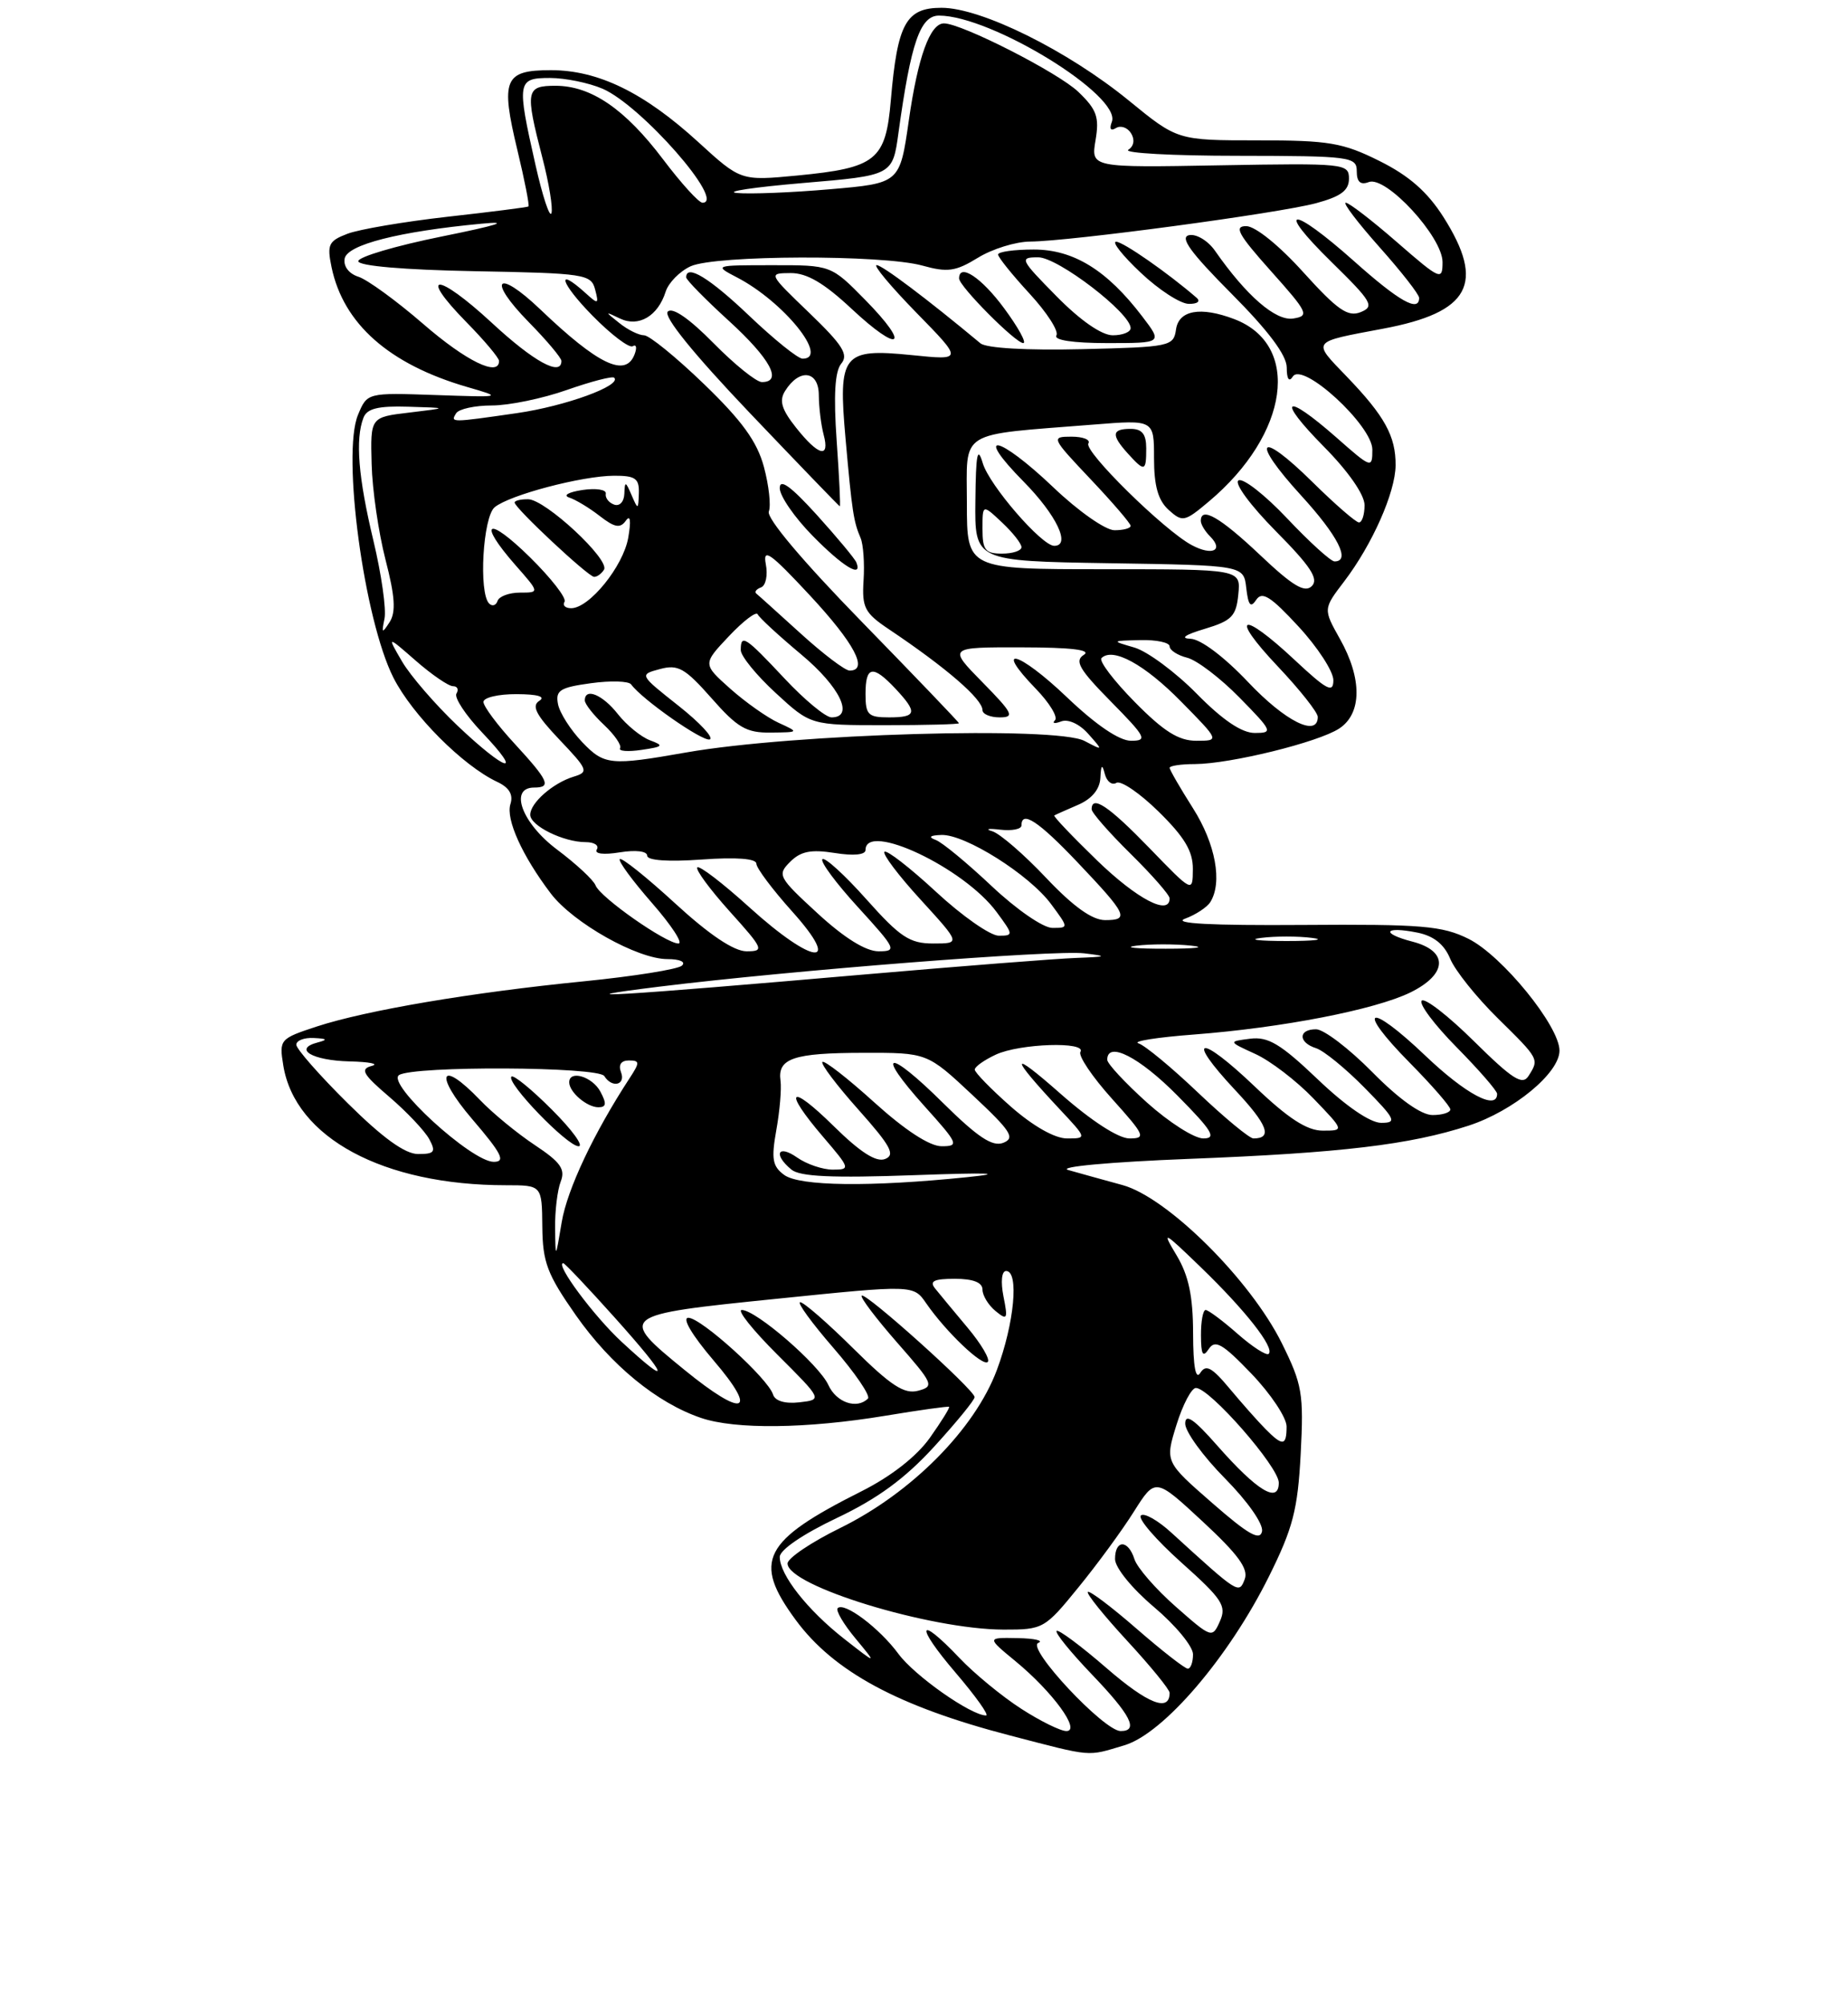 <?xml version="1.0" encoding="UTF-8" standalone="no"?>
<!DOCTYPE svg PUBLIC "-//W3C//DTD SVG 1.1//EN" "http://www.w3.org/Graphics/SVG/1.1/DTD/svg11.dtd" >
<svg xmlns="http://www.w3.org/2000/svg" xmlns:xlink="http://www.w3.org/1999/xlink" version="1.1" viewBox="0 0 237 257">
 <g >
 <path fill="currentColor"
d=" M 144.21 223.82 C 149.22 222.32 157.59 212.54 162.73 202.19 C 165.82 195.97 166.43 193.62 166.81 186.45 C 167.21 178.71 167.01 177.55 164.39 172.26 C 160.35 164.11 149.71 153.56 143.96 151.98 C 141.50 151.31 138.38 150.44 137.00 150.05 C 135.58 149.64 142.31 149.02 152.50 148.62 C 172.02 147.86 180.82 146.81 188.34 144.36 C 194.10 142.48 200.00 137.61 200.00 134.74 C 200.00 131.59 192.63 122.54 188.33 120.40 C 184.97 118.73 182.35 118.51 167.00 118.62 C 155.33 118.70 150.32 118.44 151.97 117.82 C 153.33 117.32 154.79 116.36 155.21 115.70 C 156.80 113.19 155.90 108.23 153.00 103.66 C 151.35 101.06 150.00 98.72 150.00 98.47 C 150.00 98.21 151.46 97.99 153.25 97.99 C 157.81 97.96 169.05 95.20 171.75 93.43 C 174.67 91.52 174.71 87.03 171.84 81.94 C 169.69 78.10 169.69 78.10 172.39 74.56 C 175.99 69.83 178.95 63.15 178.98 59.68 C 179.01 55.94 177.58 53.35 172.71 48.29 C 168.25 43.65 168.05 43.91 177.39 42.15 C 188.52 40.06 190.52 36.36 185.12 27.84 C 183.06 24.60 180.70 22.53 176.92 20.65 C 172.21 18.30 170.44 18.00 161.31 18.00 C 151.01 18.00 151.01 18.00 144.76 12.89 C 136.91 6.48 125.84 1.00 120.75 1.00 C 116.19 1.00 115.09 3.01 114.25 12.82 C 113.59 20.56 112.39 21.53 102.25 22.51 C 95.00 23.20 95.00 23.20 89.54 18.21 C 82.60 11.87 76.72 9.00 70.65 9.00 C 64.66 9.00 64.17 10.17 66.36 19.28 C 67.29 23.14 67.92 26.37 67.77 26.48 C 67.62 26.58 62.95 27.18 57.38 27.80 C 51.82 28.43 46.05 29.41 44.56 29.98 C 42.14 30.90 41.92 31.37 42.52 34.26 C 44.03 41.52 49.89 46.71 59.88 49.62 C 64.50 50.96 64.50 50.96 55.80 50.66 C 47.09 50.36 47.09 50.36 45.91 53.21 C 43.82 58.25 46.69 79.48 50.46 86.92 C 52.89 91.71 59.36 98.20 63.76 100.27 C 65.30 100.99 65.85 101.90 65.46 103.12 C 64.85 105.06 66.96 109.74 70.64 114.59 C 73.51 118.36 81.75 123.00 85.59 123.00 C 87.20 123.00 87.99 123.36 87.45 123.84 C 86.93 124.31 81.27 125.21 74.87 125.85 C 60.44 127.28 47.02 129.56 40.64 131.64 C 35.89 133.20 35.79 133.31 36.33 136.63 C 37.83 145.90 49.16 152.00 64.89 152.00 C 69.50 152.00 69.50 152.00 69.55 157.31 C 69.59 161.89 70.18 163.43 73.85 168.67 C 78.34 175.07 84.25 179.92 89.90 181.84 C 94.30 183.34 103.45 183.23 113.50 181.57 C 117.90 180.84 121.60 180.32 121.72 180.42 C 121.84 180.52 120.72 182.32 119.24 184.41 C 117.54 186.79 114.29 189.33 110.52 191.23 C 97.80 197.62 96.48 200.18 102.04 207.74 C 106.91 214.37 115.20 218.84 129.50 222.56 C 140.26 225.36 139.33 225.28 144.21 223.82 Z  M 130.95 219.13 C 128.50 217.55 124.95 214.63 123.05 212.63 C 117.68 206.97 117.30 208.37 122.54 214.50 C 125.13 217.53 126.89 220.00 126.46 220.00 C 124.53 220.00 117.29 214.91 115.22 212.10 C 112.79 208.80 108.27 205.40 107.43 206.24 C 107.15 206.52 108.17 208.27 109.71 210.12 C 112.50 213.49 112.50 213.49 108.27 210.18 C 103.55 206.48 100.00 201.97 100.00 199.67 C 100.00 198.77 102.96 196.75 107.29 194.69 C 112.54 192.20 116.05 189.63 119.79 185.54 C 122.66 182.40 125.00 179.54 124.99 179.17 C 124.98 178.25 110.99 165.68 110.51 166.16 C 110.29 166.37 112.34 169.07 115.04 172.16 C 119.72 177.49 119.85 177.80 117.73 178.36 C 115.96 178.82 114.26 177.71 109.47 172.97 C 106.16 169.69 103.08 167.00 102.62 167.00 C 102.17 167.00 104.09 169.64 106.88 172.86 C 109.67 176.08 111.66 179.00 111.31 179.36 C 109.90 180.77 107.26 179.87 106.24 177.63 C 105.05 175.01 96.96 168.00 95.13 168.00 C 94.48 168.00 96.55 170.59 99.72 173.75 C 105.48 179.50 105.48 179.50 102.52 179.84 C 100.68 180.05 99.40 179.67 99.14 178.84 C 98.51 176.79 89.91 169.00 88.28 169.00 C 87.43 169.00 88.75 171.23 91.54 174.50 C 97.33 181.27 95.39 181.89 87.79 175.69 C 79.24 168.72 79.37 168.62 99.54 166.57 C 117.15 164.77 117.15 164.77 118.78 167.14 C 121.33 170.83 126.03 175.30 126.68 174.66 C 127.00 174.33 125.84 172.36 124.10 170.28 C 122.36 168.20 120.48 165.94 119.93 165.25 C 119.16 164.30 119.76 164.00 122.46 164.00 C 124.80 164.00 126.00 164.47 126.00 165.38 C 126.00 166.14 126.75 167.37 127.67 168.13 C 129.18 169.37 129.28 169.20 128.69 166.25 C 128.32 164.37 128.46 163.00 129.03 163.00 C 130.71 163.00 130.09 169.69 127.84 175.71 C 125.00 183.29 116.89 191.47 107.75 195.96 C 104.04 197.78 101.00 199.83 101.00 200.51 C 101.00 203.38 119.23 208.96 128.70 208.99 C 133.78 209.00 133.99 208.88 138.29 203.59 C 140.72 200.62 143.93 196.23 145.43 193.84 C 148.17 189.50 148.17 189.50 154.24 195.13 C 158.78 199.34 160.14 201.20 159.63 202.53 C 158.89 204.45 158.88 204.45 150.26 196.59 C 148.49 194.96 146.70 193.96 146.31 194.36 C 145.91 194.76 148.25 197.47 151.51 200.39 C 156.76 205.08 157.33 205.95 156.45 207.92 C 155.47 210.12 155.39 210.10 150.78 206.04 C 148.21 203.78 145.83 201.04 145.49 199.96 C 144.69 197.43 143.00 197.42 143.00 199.94 C 143.00 201.04 145.17 203.71 148.00 206.10 C 150.75 208.42 153.00 211.14 153.00 212.16 C 153.00 213.17 152.70 214.00 152.33 214.00 C 151.96 214.00 149.01 211.70 145.78 208.89 C 142.54 206.07 139.72 203.94 139.51 204.16 C 139.30 204.37 141.57 207.19 144.56 210.43 C 147.55 213.67 150.00 216.67 150.00 217.10 C 150.00 219.61 147.23 218.53 141.94 213.95 C 138.63 211.08 135.74 208.93 135.51 209.16 C 135.27 209.39 137.32 211.91 140.04 214.75 C 145.04 219.97 146.07 222.00 143.72 222.00 C 141.58 222.00 131.59 211.32 133.15 210.70 C 133.89 210.40 132.71 210.12 130.52 210.08 C 126.54 210.00 126.54 210.00 130.23 213.04 C 135.00 216.97 138.67 222.00 136.76 222.00 C 136.01 222.00 133.39 220.71 130.95 219.13 Z  M 155.46 192.75 C 149.41 187.47 149.41 187.47 150.88 182.73 C 151.69 180.13 152.81 178.00 153.37 178.00 C 155.14 178.00 164.00 188.13 164.00 190.15 C 164.00 192.89 161.25 191.23 156.10 185.38 C 153.11 181.98 152.00 181.22 152.00 182.58 C 152.00 183.60 154.29 186.76 157.10 189.60 C 160.02 192.56 162.05 195.46 161.85 196.40 C 161.58 197.64 160.07 196.78 155.46 192.75 Z  M 162.25 183.22 C 161.29 182.25 159.23 179.92 157.67 178.05 C 155.41 175.34 154.65 174.94 153.93 176.07 C 153.34 177.01 153.02 175.26 153.01 171.00 C 153.00 166.21 152.44 163.58 150.90 161.00 C 148.94 157.73 149.15 157.83 153.98 162.50 C 159.71 168.03 163.49 172.84 162.71 173.62 C 162.44 173.90 160.64 172.75 158.72 171.06 C 156.81 169.38 154.96 168.00 154.62 168.00 C 154.28 168.00 154.01 169.46 154.02 171.25 C 154.03 173.74 154.26 174.15 155.02 173.00 C 155.84 171.76 156.80 172.32 160.51 176.19 C 162.98 178.77 165.00 181.81 165.00 182.94 C 165.00 185.46 164.50 185.51 162.25 183.22 Z  M 79.73 172.09 C 76.14 168.77 71.12 162.00 72.24 162.00 C 72.43 162.00 75.41 165.15 78.86 169.00 C 85.82 176.77 86.18 178.06 79.73 172.09 Z  M 71.19 157.50 C 71.16 155.30 71.49 152.61 71.91 151.53 C 72.53 149.94 71.89 149.04 68.59 146.85 C 66.34 145.36 63.18 142.76 61.56 141.07 C 56.44 135.72 55.60 137.72 60.54 143.50 C 64.36 147.96 64.88 149.00 63.32 149.00 C 60.47 149.00 49.49 138.94 51.18 137.87 C 53.07 136.67 76.75 136.78 77.50 138.00 C 78.48 139.58 80.28 139.16 79.64 137.50 C 79.28 136.56 79.65 136.00 80.65 136.00 C 82.06 136.00 82.07 136.25 80.76 138.25 C 76.15 145.31 72.75 152.52 72.04 156.72 C 71.24 161.50 71.24 161.50 71.19 157.50 Z  M 70.77 142.30 C 68.19 139.71 65.86 137.81 65.59 138.07 C 64.86 138.81 72.75 147.00 74.20 147.00 C 74.90 147.00 73.36 144.88 70.77 142.30 Z  M 77.00 140.00 C 75.96 138.06 73.00 137.18 73.00 138.80 C 73.00 140.06 75.27 142.00 76.74 142.00 C 77.76 142.00 77.82 141.54 77.00 140.00 Z  M 100.57 150.68 C 99.06 149.57 98.90 148.63 99.56 144.93 C 100.00 142.49 100.24 139.65 100.10 138.61 C 99.69 135.73 101.76 135.03 110.70 135.02 C 118.91 135.00 118.91 135.00 124.70 140.42 C 129.66 145.06 130.23 145.94 128.67 146.56 C 127.28 147.10 125.42 145.87 120.94 141.45 C 113.82 134.39 112.12 134.69 118.56 141.86 C 122.91 146.69 123.04 147.00 120.76 147.00 C 119.22 147.00 116.08 144.95 112.13 141.38 C 108.71 138.28 105.71 135.95 105.47 136.19 C 105.23 136.44 107.31 139.19 110.10 142.32 C 114.25 146.98 114.86 148.12 113.50 148.64 C 112.36 149.08 110.32 147.77 106.92 144.42 C 101.21 138.80 100.34 139.70 105.58 145.82 C 109.04 149.86 109.08 150.00 106.80 150.00 C 105.50 150.00 103.44 149.30 102.22 148.44 C 99.76 146.72 99.13 148.04 101.49 149.99 C 102.58 150.90 106.74 151.09 117.24 150.71 C 126.89 150.36 129.08 150.45 124.00 150.97 C 111.59 152.24 102.56 152.13 100.57 150.68 Z  M 44.59 141.48 C 40.96 137.89 38.00 134.51 38.00 133.98 C 38.00 133.44 39.01 133.05 40.25 133.12 C 41.96 133.20 42.08 133.34 40.74 133.69 C 37.55 134.52 40.03 136.00 44.81 136.12 C 47.39 136.18 48.68 136.44 47.67 136.70 C 46.15 137.10 46.52 137.76 49.94 140.68 C 52.18 142.60 54.48 145.04 55.05 146.09 C 55.93 147.73 55.72 148.00 53.62 148.00 C 51.95 148.00 49.09 145.94 44.59 141.48 Z  M 129.64 141.92 C 127.09 139.67 125.00 137.53 125.01 137.17 C 125.01 136.80 126.23 135.94 127.71 135.25 C 130.78 133.82 139.40 133.54 138.56 134.90 C 138.26 135.39 140.07 138.09 142.60 140.90 C 146.83 145.61 147.01 146.00 144.84 146.00 C 143.42 145.99 139.95 143.74 136.00 140.26 C 129.45 134.48 129.41 135.31 135.90 142.25 C 139.41 146.00 139.41 146.00 136.84 146.00 C 135.27 146.00 132.49 144.42 129.64 141.92 Z  M 147.11 141.41 C 144.30 138.88 142.00 136.41 142.00 135.91 C 142.00 133.46 146.12 135.56 151.00 140.50 C 155.49 145.04 156.06 146.00 154.32 146.00 C 153.16 146.00 149.92 143.93 147.11 141.41 Z  M 153.66 140.14 C 150.27 136.91 146.83 134.06 146.00 133.80 C 145.18 133.54 148.39 133.03 153.15 132.67 C 164.49 131.80 176.34 129.49 180.87 127.28 C 185.66 124.93 185.78 121.96 181.14 120.76 C 177.01 119.69 177.51 118.75 181.76 119.60 C 183.86 120.02 185.21 121.09 185.98 122.95 C 186.60 124.46 189.34 127.88 192.06 130.56 C 197.43 135.85 197.41 135.81 196.02 138.00 C 195.24 139.22 193.96 138.40 189.06 133.56 C 185.76 130.29 182.73 127.94 182.33 128.33 C 181.94 128.73 183.95 131.41 186.81 134.31 C 189.66 137.20 192.00 139.89 192.00 140.28 C 192.00 142.46 187.97 140.32 182.79 135.38 C 175.44 128.37 173.75 129.16 180.81 136.31 C 183.66 139.20 186.00 141.89 186.00 142.28 C 186.00 142.68 184.97 143.00 183.72 143.00 C 182.27 143.00 179.43 140.98 176.00 137.50 C 173.01 134.47 169.77 132.00 168.78 132.00 C 166.47 132.00 166.48 133.70 168.79 134.43 C 169.78 134.75 172.57 137.03 175.00 139.50 C 178.99 143.56 179.19 144.00 177.13 144.00 C 175.73 144.00 172.60 141.86 169.01 138.43 C 164.24 133.88 162.64 132.92 160.33 133.21 C 157.50 133.57 157.50 133.57 161.00 135.17 C 162.93 136.05 166.28 138.62 168.45 140.88 C 172.41 145.00 172.41 145.00 169.63 145.00 C 167.62 145.00 165.21 143.44 160.92 139.34 C 153.79 132.54 151.92 132.86 158.39 139.78 C 162.58 144.25 163.24 146.00 160.75 146.00 C 160.24 146.00 157.05 143.36 153.66 140.14 Z  M 84.50 126.54 C 101.45 124.44 135.20 121.80 139.05 122.26 C 142.12 122.63 142.00 122.70 138.00 122.85 C 135.53 122.94 123.38 123.89 111.00 124.96 C 78.99 127.74 70.92 128.22 84.50 126.54 Z  M 86.60 115.87 C 82.93 112.50 79.73 109.94 79.49 110.18 C 79.25 110.41 81.11 112.94 83.61 115.80 C 86.11 118.66 87.64 121.00 87.01 121.00 C 85.41 121.00 76.97 115.09 76.38 113.55 C 76.12 112.86 73.90 110.80 71.45 108.96 C 66.93 105.58 65.24 101.00 68.50 101.00 C 70.76 101.00 70.37 100.13 66.00 95.38 C 63.80 93.00 62.00 90.58 62.00 90.02 C 62.00 89.46 63.91 89.01 66.25 89.02 C 68.97 89.03 70.02 89.34 69.16 89.88 C 68.14 90.53 68.75 91.70 71.74 94.85 C 75.41 98.71 75.53 99.01 73.58 99.60 C 70.92 100.41 68.00 102.97 68.00 104.49 C 68.00 105.90 72.26 108.00 75.11 108.00 C 76.21 108.00 76.86 108.42 76.54 108.94 C 76.19 109.50 77.39 109.65 79.48 109.31 C 81.53 108.98 83.00 109.15 83.00 109.74 C 83.00 110.35 85.68 110.54 90.00 110.23 C 94.44 109.91 97.00 110.11 97.00 110.76 C 97.00 111.32 99.07 114.08 101.59 116.89 C 108.12 124.16 104.33 123.80 96.13 116.38 C 92.71 113.28 89.70 110.97 89.43 111.24 C 89.16 111.50 91.02 114.03 93.56 116.86 C 97.94 121.72 98.05 122.00 95.74 122.00 C 94.13 122.00 90.98 119.89 86.60 115.87 Z  M 104.86 117.14 C 99.81 112.50 99.65 112.20 101.34 110.52 C 102.69 109.17 104.01 108.91 107.05 109.39 C 109.46 109.78 111.00 109.63 111.00 109.01 C 111.00 105.32 123.61 111.28 127.80 116.95 C 129.98 119.89 129.99 120.00 128.09 120.00 C 127.00 120.00 123.37 117.46 120.03 114.36 C 116.68 111.26 113.71 108.96 113.43 109.24 C 113.15 109.52 115.23 112.28 118.06 115.37 C 123.20 121.00 123.20 121.00 119.68 121.00 C 116.66 121.00 115.44 120.19 111.10 115.32 C 108.31 112.19 105.78 109.89 105.47 110.19 C 105.17 110.50 107.23 113.28 110.06 116.37 C 114.93 121.71 115.07 122.00 112.67 122.00 C 111.03 122.00 108.27 120.28 104.86 117.14 Z  M 145.73 121.28 C 147.50 121.06 150.65 121.05 152.73 121.27 C 154.80 121.49 153.35 121.67 149.50 121.67 C 145.65 121.68 143.95 121.50 145.73 121.28 Z  M 161.75 120.28 C 163.54 120.05 166.46 120.05 168.25 120.28 C 170.04 120.50 168.57 120.68 165.00 120.68 C 161.43 120.68 159.96 120.50 161.75 120.28 Z  M 127.18 113.64 C 124.05 110.69 120.83 108.02 120.00 107.72 C 119.00 107.35 119.25 107.13 120.73 107.08 C 123.76 106.97 132.02 112.18 134.80 115.95 C 137.06 119.00 137.06 119.00 134.96 119.00 C 133.78 119.00 130.34 116.62 127.18 113.64 Z  M 134.16 112.58 C 131.34 109.59 128.24 106.91 127.27 106.61 C 126.29 106.32 126.74 106.22 128.25 106.40 C 129.76 106.58 131.00 106.34 131.00 105.86 C 131.00 103.88 133.19 105.32 138.19 110.59 C 144.55 117.29 144.89 118.00 141.73 118.00 C 140.07 118.00 137.64 116.26 134.16 112.58 Z  M 140.71 110.36 C 137.52 107.27 135.05 104.67 135.21 104.58 C 135.37 104.48 136.74 103.87 138.25 103.22 C 140.02 102.46 141.04 101.23 141.12 99.77 C 141.20 98.06 141.35 97.93 141.69 99.26 C 141.94 100.23 142.61 100.74 143.17 100.40 C 143.73 100.05 146.17 101.71 148.59 104.09 C 151.91 107.35 153.00 109.17 152.98 111.46 C 152.96 114.50 152.96 114.50 147.40 108.75 C 142.20 103.38 140.00 101.90 140.00 103.79 C 140.00 104.22 142.25 106.79 145.00 109.50 C 147.75 112.21 150.00 114.78 150.00 115.21 C 150.00 117.49 145.84 115.32 140.71 110.36 Z  M 58.69 93.08 C 55.84 90.37 52.63 86.66 51.56 84.83 C 49.62 81.50 49.62 81.50 53.34 84.75 C 55.39 86.54 57.53 88.00 58.09 88.00 C 58.66 88.00 58.86 88.42 58.54 88.94 C 58.22 89.45 59.70 91.70 61.83 93.94 C 67.25 99.64 64.95 99.01 58.69 93.08 Z  M 74.68 95.19 C 73.18 93.62 71.77 91.42 71.56 90.29 C 71.22 88.54 71.82 88.16 75.77 87.62 C 78.30 87.27 80.63 87.34 80.94 87.77 C 82.31 89.68 90.10 95.13 91.02 94.83 C 91.58 94.64 89.77 92.69 87.00 90.50 C 81.97 86.52 81.97 86.52 84.65 85.80 C 86.96 85.18 87.85 85.69 91.25 89.54 C 94.58 93.33 95.72 93.99 98.83 93.95 C 102.50 93.91 102.50 93.91 99.86 92.70 C 98.41 92.04 95.62 90.07 93.66 88.33 C 90.11 85.16 90.11 85.16 93.48 81.59 C 95.33 79.63 96.99 78.37 97.17 78.78 C 97.35 79.20 99.86 81.51 102.75 83.93 C 107.73 88.08 109.61 92.00 106.64 92.00 C 105.89 92.00 103.17 89.75 100.60 87.00 C 95.57 81.63 95.00 81.26 95.00 83.37 C 95.00 84.13 97.01 86.60 99.48 88.87 C 103.96 93.00 103.96 93.00 113.48 93.00 C 118.71 93.00 122.99 92.89 122.98 92.75 C 122.97 92.61 117.36 86.76 110.52 79.74 C 102.92 71.95 98.28 66.44 98.60 65.60 C 98.89 64.83 98.61 62.26 97.97 59.88 C 97.10 56.64 95.17 53.97 90.31 49.28 C 86.73 45.82 83.26 43.00 82.60 43.00 C 81.93 43.00 80.51 42.30 79.44 41.44 C 77.53 39.92 77.54 39.91 79.51 40.85 C 81.91 42.00 84.38 40.54 85.37 37.40 C 85.74 36.25 87.18 34.79 88.57 34.15 C 91.75 32.70 113.16 32.64 118.29 34.06 C 121.52 34.96 122.56 34.81 125.41 33.06 C 127.24 31.93 130.26 30.99 132.12 30.98 C 137.19 30.95 163.94 27.36 168.78 26.06 C 171.96 25.20 173.00 24.43 173.00 22.91 C 173.00 20.97 172.45 20.92 156.45 21.20 C 139.91 21.50 139.91 21.50 140.50 17.98 C 141.00 15.02 140.66 14.05 138.29 11.78 C 135.71 9.31 123.33 3.00 121.06 3.00 C 119.27 3.00 117.71 7.32 116.55 15.47 C 115.40 23.50 115.40 23.50 106.45 24.27 C 101.53 24.70 96.15 24.91 94.50 24.75 C 92.85 24.58 96.67 24.01 102.99 23.47 C 114.48 22.50 114.48 22.50 115.23 17.00 C 116.82 5.47 118.02 2.00 120.42 2.00 C 127.14 2.00 143.87 12.29 142.59 15.63 C 142.24 16.54 142.44 16.84 143.12 16.42 C 143.73 16.05 144.60 16.35 145.06 17.10 C 145.56 17.91 145.42 18.75 144.70 19.21 C 144.04 19.63 150.36 19.98 158.75 19.98 C 173.25 20.00 174.00 20.10 174.00 21.97 C 174.00 23.33 174.47 23.76 175.54 23.35 C 177.74 22.50 185.00 30.37 185.00 33.61 C 185.00 36.02 184.73 35.91 179.17 31.07 C 175.97 28.28 173.01 26.00 172.59 26.00 C 172.18 26.00 174.13 28.56 176.92 31.70 C 179.71 34.83 182.00 37.76 182.00 38.20 C 182.00 40.10 179.42 38.64 173.66 33.50 C 165.59 26.31 163.40 26.39 170.77 33.61 C 175.96 38.70 176.31 39.30 174.50 40.03 C 172.86 40.69 171.53 39.76 167.15 34.92 C 164.05 31.48 160.98 29.00 159.82 29.00 C 158.21 29.00 158.80 30.07 162.98 34.75 C 167.76 40.10 167.96 40.52 165.84 40.85 C 163.60 41.19 159.85 37.94 155.82 32.16 C 154.92 30.87 153.42 29.97 152.50 30.16 C 151.25 30.41 152.66 32.36 157.90 37.63 C 162.66 42.41 165.01 45.55 165.02 47.13 C 165.02 48.62 165.32 49.05 165.80 48.29 C 167.04 46.34 176.00 54.56 176.00 57.66 C 176.00 60.11 175.89 60.08 171.36 56.08 C 164.70 50.23 163.62 51.04 169.78 57.28 C 172.92 60.45 175.00 63.45 175.00 64.78 C 175.00 66.00 174.68 67.00 174.28 67.00 C 173.89 67.00 171.20 64.66 168.31 61.81 C 161.40 54.99 160.28 56.34 166.87 63.55 C 171.60 68.72 173.26 72.00 171.15 72.00 C 170.67 72.00 167.94 69.52 165.07 66.48 C 162.21 63.45 159.40 61.26 158.83 61.61 C 158.25 61.96 160.36 64.82 163.61 68.11 C 168.08 72.62 169.15 74.25 168.24 75.16 C 167.33 76.07 165.79 75.15 161.59 71.17 C 156.48 66.34 154.00 64.91 154.00 66.80 C 154.00 67.24 154.53 68.13 155.18 68.78 C 156.99 70.59 155.47 71.32 152.84 69.91 C 149.29 68.02 138.97 57.86 139.58 56.87 C 139.88 56.39 138.90 56.00 137.41 56.00 C 134.77 56.00 134.83 56.13 139.85 61.44 C 142.68 64.43 145.00 67.13 145.00 67.44 C 145.00 67.75 144.07 68.00 142.93 68.00 C 141.78 68.00 138.28 65.55 135.09 62.50 C 128.01 55.76 124.74 55.14 131.29 61.78 C 135.50 66.06 137.38 70.00 135.20 70.00 C 133.60 70.00 126.89 62.25 126.04 59.41 C 125.36 57.13 125.15 58.18 125.09 64.23 C 125.00 71.95 125.00 71.95 142.25 72.23 C 159.50 72.50 159.50 72.50 159.83 75.42 C 160.09 77.65 160.39 78.01 161.11 76.92 C 161.86 75.79 162.97 76.49 166.53 80.35 C 168.99 83.01 171.00 86.11 171.00 87.23 C 171.00 88.94 170.18 88.51 166.04 84.64 C 159.18 78.22 157.58 78.80 163.85 85.44 C 166.68 88.43 169.00 91.36 169.00 91.94 C 169.00 94.59 164.84 92.52 160.09 87.50 C 157.01 84.24 153.99 81.97 152.69 81.92 C 151.30 81.87 151.96 81.41 154.50 80.65 C 157.97 79.61 158.54 79.02 158.81 76.22 C 159.13 73.00 159.13 73.00 141.56 73.00 C 124.00 73.00 124.00 73.00 124.00 64.56 C 124.00 55.01 122.64 55.85 140.25 54.45 C 148.00 53.83 148.00 53.83 148.00 58.76 C 148.00 62.31 148.52 64.16 149.87 65.39 C 151.65 66.99 151.92 66.94 155.04 64.31 C 165.34 55.65 166.92 44.20 158.28 40.92 C 153.97 39.28 151.17 39.78 150.82 42.25 C 150.51 44.42 150.08 44.51 138.74 44.78 C 131.68 44.95 126.49 44.65 125.74 44.03 C 118.97 38.39 113.14 34.00 112.43 34.00 C 111.95 34.00 114.25 36.75 117.53 40.11 C 123.50 46.21 123.50 46.21 116.92 45.54 C 108.06 44.65 107.47 45.40 108.44 56.28 C 109.27 65.62 109.47 66.91 110.37 69.00 C 110.72 69.83 110.89 72.27 110.75 74.43 C 110.53 77.92 110.88 78.61 114.00 80.70 C 121.34 85.62 126.00 89.65 126.00 91.07 C 126.00 91.58 126.99 92.00 128.21 92.00 C 130.16 92.00 129.90 91.47 126.00 87.50 C 121.58 83.00 121.58 83.00 131.04 83.02 C 137.39 83.03 140.01 83.34 139.00 83.98 C 137.77 84.75 138.40 85.84 142.46 89.96 C 146.97 94.54 147.21 95.00 145.05 95.00 C 143.54 95.00 140.55 92.97 136.79 89.38 C 130.62 83.50 127.30 82.61 132.84 88.33 C 134.60 90.15 135.70 91.96 135.30 92.37 C 134.89 92.77 135.25 92.84 136.09 92.52 C 136.98 92.18 138.44 92.84 139.56 94.11 C 141.50 96.29 141.50 96.29 139.08 95.02 C 135.45 93.11 101.68 94.09 88.00 96.50 C 78.28 98.21 77.50 98.13 74.68 95.19 Z  M 83.36 94.94 C 82.21 94.51 80.36 93.00 79.24 91.58 C 77.28 89.08 75.00 88.14 75.00 89.83 C 75.00 90.28 76.11 91.70 77.47 92.97 C 78.83 94.25 79.75 95.59 79.52 95.96 C 79.29 96.33 80.53 96.43 82.27 96.17 C 85.06 95.76 85.19 95.62 83.36 94.94 Z  M 109.83 72.14 C 109.65 71.67 107.36 68.92 104.75 66.03 C 101.41 62.35 100.00 61.33 100.00 62.60 C 100.00 63.61 101.89 66.35 104.21 68.71 C 108.08 72.66 110.64 74.22 109.83 72.14 Z  M 107.30 56.53 C 106.89 50.68 107.07 47.62 107.89 46.63 C 108.85 45.48 108.07 44.25 103.79 40.13 C 98.52 35.06 98.51 35.04 101.40 35.02 C 103.48 35.01 105.68 36.30 109.21 39.60 C 115.42 45.41 116.88 44.49 110.98 38.48 C 106.58 34.00 106.58 34.00 99.04 34.01 C 91.60 34.01 91.54 34.03 94.50 35.57 C 100.49 38.67 106.41 46.00 102.93 46.00 C 102.33 46.00 99.26 43.52 96.09 40.50 C 90.99 35.64 88.00 33.82 88.00 35.57 C 88.00 35.89 90.47 38.41 93.50 41.17 C 98.80 46.02 100.41 49.00 97.71 49.00 C 97.00 49.00 94.21 46.75 91.51 44.01 C 88.40 40.85 86.24 39.36 85.64 39.96 C 85.04 40.56 88.89 45.32 96.09 52.89 C 102.37 59.48 107.59 64.90 107.70 64.93 C 107.81 64.97 107.63 61.19 107.30 56.53 Z  M 147.00 57.50 C 147.00 55.67 146.47 55.00 145.00 55.00 C 142.57 55.00 142.48 55.77 144.65 58.17 C 146.80 60.54 147.00 60.49 147.00 57.50 Z  M 128.78 39.54 C 125.88 35.60 123.00 33.69 123.00 35.71 C 123.00 36.71 130.24 44.00 131.23 44.00 C 131.69 44.00 130.59 41.99 128.78 39.54 Z  M 146.48 40.57 C 141.96 34.64 137.68 32.00 132.57 32.00 C 130.06 32.00 128.00 32.29 128.00 32.64 C 128.00 32.99 129.82 35.25 132.04 37.66 C 134.27 40.08 135.82 42.49 135.48 43.02 C 135.11 43.62 137.63 44.00 141.99 44.00 C 149.10 44.00 149.10 44.00 146.48 40.57 Z  M 153.45 38.18 C 149.78 35.00 144.03 31.00 143.14 31.00 C 142.56 31.00 143.97 32.79 146.29 34.97 C 148.60 37.16 151.38 38.96 152.45 38.97 C 153.57 38.99 154.00 38.65 153.45 38.18 Z  M 145.52 90.02 C 142.83 87.29 140.91 84.76 141.26 84.40 C 142.70 82.97 146.77 85.19 151.46 89.96 C 156.42 95.00 156.42 95.00 153.42 95.00 C 151.15 95.00 149.24 93.80 145.52 90.02 Z  M 153.47 88.96 C 150.74 86.19 147.15 83.54 145.50 83.05 C 142.50 82.18 142.50 82.18 146.25 82.09 C 148.31 82.04 150.00 82.40 150.00 82.89 C 150.00 83.38 151.01 84.04 152.25 84.35 C 153.49 84.66 156.51 86.96 158.96 89.46 C 163.20 93.78 163.29 94.00 160.92 94.00 C 159.25 94.00 156.79 92.34 153.47 88.96 Z  M 111.00 89.00 C 111.00 85.40 111.93 85.23 114.83 88.31 C 117.71 91.39 117.57 92.00 114.00 92.00 C 111.33 92.00 111.00 91.67 111.00 89.00 Z  M 102.71 81.27 C 99.84 78.67 97.28 76.35 97.00 76.13 C 96.72 75.91 97.00 75.55 97.60 75.33 C 98.21 75.11 98.49 73.76 98.21 72.34 C 97.81 70.20 98.80 70.91 103.86 76.35 C 109.58 82.50 111.43 86.00 108.96 86.00 C 108.38 86.00 105.57 83.87 102.71 81.27 Z  M 49.31 79.34 C 49.56 78.15 48.92 73.65 47.89 69.34 C 45.95 61.25 45.55 56.33 46.61 53.58 C 47.06 52.39 48.49 52.04 52.36 52.16 C 57.50 52.31 57.50 52.31 52.50 52.91 C 47.50 53.50 47.50 53.50 47.66 59.50 C 47.74 62.80 48.55 68.32 49.44 71.78 C 50.66 76.48 50.79 78.49 49.97 79.78 C 48.99 81.29 48.92 81.24 49.31 79.34 Z  M 62.73 77.40 C 61.37 76.03 61.93 66.30 63.44 65.05 C 65.34 63.48 74.63 61.03 78.75 61.01 C 81.48 61.00 81.99 61.36 81.93 63.25 C 81.86 65.40 81.82 65.41 81.00 63.50 C 80.22 61.69 80.13 61.67 80.07 63.33 C 80.03 64.36 79.45 64.97 78.75 64.71 C 78.06 64.46 77.59 63.83 77.69 63.31 C 77.79 62.79 76.44 62.58 74.69 62.84 C 72.91 63.11 72.16 63.53 73.00 63.81 C 73.83 64.08 75.59 65.14 76.92 66.18 C 78.83 67.66 79.54 67.79 80.26 66.78 C 80.84 65.96 80.95 66.76 80.57 68.96 C 79.93 72.62 75.58 78.00 73.25 78.00 C 72.50 78.00 72.11 77.63 72.40 77.17 C 72.68 76.71 70.68 74.14 67.96 71.46 C 62.51 66.10 61.16 66.83 66.10 72.47 C 69.21 76.00 69.21 76.00 66.69 76.00 C 65.30 76.00 64.01 76.48 63.81 77.06 C 63.62 77.65 63.13 77.80 62.73 77.40 Z  M 77.46 73.06 C 78.25 71.78 69.94 64.06 67.75 64.03 C 66.79 64.01 66.00 64.20 66.00 64.45 C 66.00 65.14 75.42 73.95 76.19 73.98 C 76.57 73.99 77.14 73.58 77.46 73.06 Z  M 126.00 67.83 C 126.00 64.65 126.00 64.65 128.50 67.00 C 129.88 68.29 131.00 69.72 131.00 70.17 C 131.00 70.63 129.88 71.00 128.50 71.00 C 126.36 71.00 126.00 70.54 126.00 67.83 Z  M 58.50 53.00 C 58.84 52.45 60.90 52.00 63.08 52.00 C 65.27 52.00 69.59 51.11 72.70 50.01 C 75.81 48.92 78.54 48.21 78.77 48.44 C 79.77 49.44 72.53 52.08 66.31 52.98 C 57.78 54.21 57.75 54.21 58.50 53.00 Z  M 54.27 41.54 C 50.84 38.57 47.10 35.85 45.96 35.49 C 44.74 35.10 44.02 34.15 44.20 33.16 C 44.54 31.38 51.15 29.69 61.74 28.69 C 65.57 28.32 63.88 28.87 56.70 30.32 C 50.76 31.52 45.92 32.95 45.95 33.50 C 45.98 34.11 51.85 34.61 60.89 34.78 C 74.98 35.04 75.81 35.16 76.32 37.12 C 76.82 39.03 76.73 39.07 75.10 37.59 C 71.21 34.07 71.87 36.29 75.96 40.46 C 78.36 42.91 80.70 44.68 81.15 44.40 C 81.61 44.12 81.71 44.59 81.38 45.45 C 80.23 48.46 76.72 46.78 69.27 39.66 C 63.70 34.35 62.41 35.80 67.81 41.31 C 70.12 43.66 72.00 45.90 72.00 46.29 C 72.00 48.33 68.45 46.39 63.03 41.36 C 56.06 34.92 53.50 34.87 59.81 41.31 C 62.12 43.66 64.00 45.90 64.00 46.29 C 64.00 48.38 59.78 46.32 54.27 41.54 Z  M 68.67 21.13 C 66.26 10.46 66.33 10.00 70.53 10.00 C 72.47 10.00 75.51 10.62 77.28 11.38 C 82.24 13.52 93.18 26.00 90.09 26.00 C 89.62 26.00 87.35 23.50 85.04 20.44 C 80.16 13.98 75.82 11.01 71.25 11.00 C 67.44 11.00 67.33 11.61 69.55 20.20 C 70.41 23.49 70.93 26.71 70.72 27.34 C 70.51 27.98 69.58 25.18 68.67 21.13 Z  M 102.08 54.83 C 100.23 52.50 99.90 51.38 100.69 50.13 C 102.52 47.21 105.00 47.52 105.01 50.68 C 105.02 52.23 105.30 54.51 105.63 55.75 C 106.46 58.86 104.96 58.47 102.08 54.83 Z  M 135.50 38.00 C 130.81 33.24 130.70 33.00 133.15 33.00 C 135.68 33.00 145.00 40.15 145.00 42.08 C 145.00 42.59 143.97 43.00 142.71 43.00 C 141.29 43.00 138.56 41.11 135.50 38.00 Z "/>
</g>
</svg>